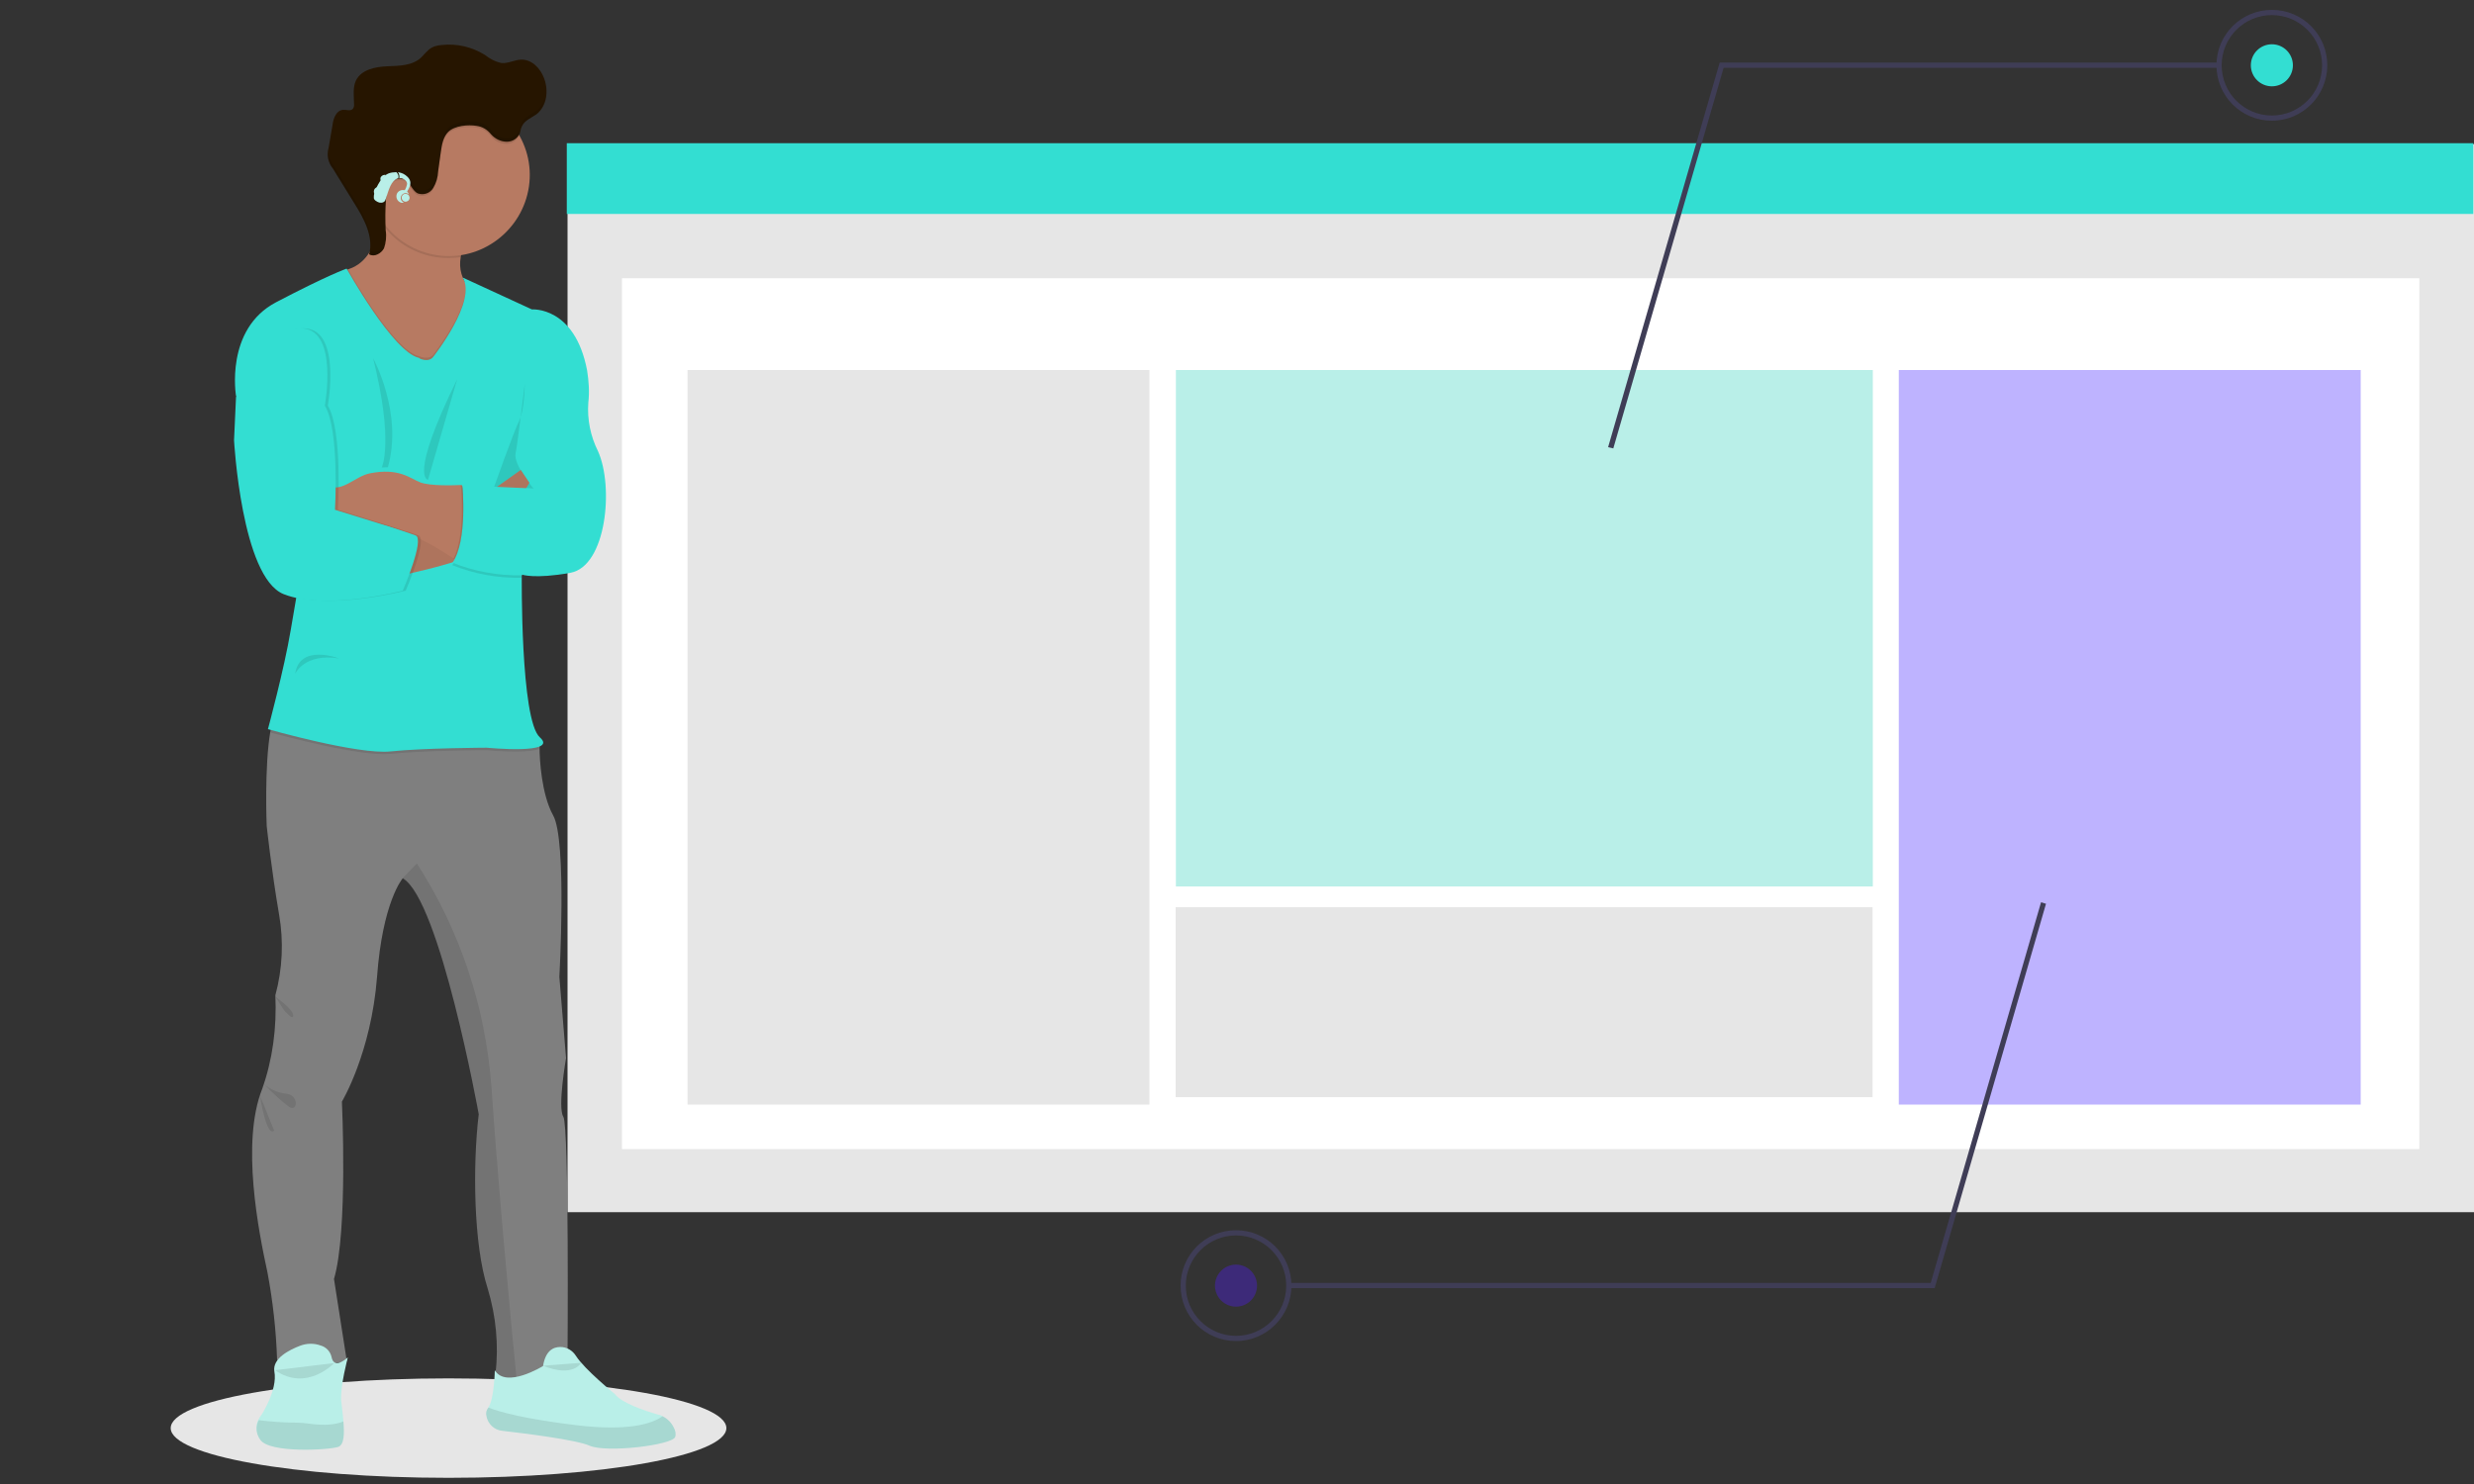 <svg version="1.1" id="be32c85c-9388-4a2b-a4e5-271574a5b9b2" xmlns="http://www.w3.org/2000/svg" x="0" y="0" viewBox="0 0 1000 600" xml:space="preserve"><rect x="0" y="0" width="1000" height="600" fill="#333333" stroke="none"/><style>.st0{fill:#e6e6e6}.st2{fill:#33ded2}.st3{fill:#b9efe8}.st5{fill:#3f3d56}.st9{opacity:.1;enable-background:new}.st10{fill:#b77a62}</style><ellipse class="st0" cx="181.3" cy="577.4" rx="112.3" ry="20.1"/><path class="st0" d="M229.4 58.3H1000v431.8H229.4z"/><path fill="#fff" d="M251.4 112.5h726.5v352.1H251.4z"/><path class="st2" d="M229.1 57.9h770.6v28.6H229.1z"/><path class="st0" d="M277.9 149.6h186.7v297H277.9z"/><path class="st3" d="M475.3 149.6H757v208.8H475.3z"/><path class="st0" d="M475.2 366.8h281.7v76.8H475.2z"/><path fill="#beb3ff" d="M767.5 149.6h186.7v297H767.5z"/><path class="st5" d="M652.1 181.3l-2.1-.5 45.1-155.5H897v2.1H696.7z"/><path class="st5" d="M918.3 48.8c-12.4 0-22.4-10-22.4-22.4S905.9 4 918.3 4s22.4 10 22.4 22.4c0 12.3-10 22.4-22.4 22.4zm0-42.7c-11.2 0-20.3 9.1-20.3 20.3s9.1 20.3 20.3 20.3 20.3-9.1 20.3-20.3c0-11.2-9.1-20.3-20.3-20.3z"/><circle class="st2" cx="918.3" cy="26.4" r="8.5"/><path class="st5" d="M782 520.8H520.9v-2.1h259.5L825 364.8l2 .6z"/><path class="st5" d="M499.6 542.2c-12.4 0-22.4-10-22.4-22.4 0-12.4 10-22.4 22.4-22.4s22.4 10 22.4 22.4c0 12.3-10 22.4-22.4 22.4zm0-42.7c-11.2 0-20.3 9.1-20.3 20.3 0 11.2 9.1 20.3 20.3 20.3 11.2 0 20.3-9.1 20.3-20.3 0-11.2-9.1-20.3-20.3-20.3z"/><circle cx="499.6" cy="519.8" r="8.5" fill="#3d2a79"/><path d="M106 440.2c-8.7 21.8-1.4 58.1 2.1 74.2 2.2 11.7 3.5 23.5 3.9 35.4 9.3 2 18.9 2.2 28.2.6l-5.2-33.3c5.7-19.3 3.2-71.7 3.2-71.7s11.8-19.6 14.2-50.4c2.2-30.2 10.2-39.7 10.4-39.9 15 8.7 30.7 95.4 30.7 95.4-2.5 20.8-2.1 52.8 3.6 70.4 3.4 11.2 4.5 22.9 3.2 34.4 2.5 1.9 5.6 2.7 8.6 2.1 9.2-1.1 20.5-8.5 20.5-8.5s.7-93.6-1.7-97.4c-2.4-3.7 1.1-23.7 1.1-23.7l-2.7-32.8s3.1-55.3-2.5-65.3c-4.8-8.6-5.5-23.1-5.5-27v-1l-8.7-11.6s-89.4-10.8-96.4-4.4c-1.7 1.6-2.9 5.3-3.7 9.9-2.5 14.4-1.5 38.3-1.5 38.3s1.9 17.8 5 35.8c1.9 10.8 1.4 22-1.5 32.7.6 13.2-1.1 25.9-5.3 37.8z" fill="#7f7f7f"/><path class="st3" d="M105.2 582.1c3.7 5.5 27.4 4.2 31.5 2.9 2.5-.9 2.5-5.5 2.1-10.3-.2-3-.7-6.1-.9-8.5-.4-5.8 2.7-17.4 2.7-17.4s-5.6 5.3-6.6-.2c-.5-2.2-2.2-4-4.4-4.6-2.7-1-5.7-.9-8.3.1-4.2 1.6-11.3 5.1-10.4 10.4 1.4 7.5-5.3 17.7-5.3 17.7-2.5 2.9-2.6 7-.4 9.9z"/><path class="st9" d="M105.2 582.1c3.7 5.5 27.4 4.2 31.5 2.9 2.5-.9 2.5-5.5 2.1-10.3-2.6 1.1-7 1.9-13.9.9-1.6-.2-3.4-.4-5-.4-5.1 0-10.2-.4-15.3-1-1.4 2.5-1.1 5.5.6 7.9zm88.2-131.6c-2.5 20.8-2.1 52.8 3.6 70.4 3.4 11.2 4.5 22.9 3.2 34.4 2.5 1.9 5.6 2.7 8.6 2.1-1.4-13.6-7-72.1-10.2-118.4-2.4-32-12.7-62.9-30.1-89.9l-5.8 6c15 8.8 30.7 95.4 30.7 95.4z"/><path class="st10" d="M139 109.3l1.2 19.7 14.1 34.8 24.5-6.8s35.9-29.1 17-36.7c-2.3-.8-4.3-2.2-6.1-3.9-3-3.3-4.3-7.8-3.5-12.3.8-4.7 2.6-9.3 5.1-13.3l-38.5-18.6c.9 5.6 1.1 11.4.6 17.1-1.3 11.3-6.1 16.3-9.9 18.4-1.3.7-2.9 1.3-4.5 1.6z"/><path class="st9" d="M152.9 72.1c1 5.6 1.2 11.4.6 17 .6 1.1 1.3 2 2 2.8 5.2 6.6 12.7 10.9 21 12.1 3.5.5 6.8.4 10.3-.1.8-4.7 2.6-9.2 5.1-13.3l-39-18.5z"/><path class="st10" d="M149 66.2c-2.6 17.9 10 34.4 27.8 37s34.4-10 37-27.8c2.6-17.9-10-34.4-27.8-37-17.7-2.6-34.3 9.7-36.8 27.5-.2.1-.2.2-.2.3z"/><path class="st9" d="M136 110.7l3.1 19.4 17.7 33.1 24.1-9.1s33.6-32.2 13.7-37.9c-2.4-.6-4.6-1.7-6.6-3.2 3.2 10.1-12.8 30.3-12.8 30.3-1.9 2.5-5.8.7-5.8.7-9.6-1.9-26.2-30.6-28.8-35.3-1.4.9-2.9 1.7-4.6 2zm-26.9 185.4c5.6 1.5 36.8 9.9 48.7 8.7 13.2-1.4 38.8-1.5 38.8-1.5s16.2 1.6 21.3-.5v-1l-8.7-11.6s-89.4-10.8-96.4-4.4c-1.7 2-2.9 5.7-3.7 10.3z"/><path class="st2" d="M175.1 144.3s17.9-22.6 11.9-32.1l28 12.9s17.3-1.4 22.3 24.6c.7 4.4 1 8.7.5 13.1-.5 6.8.9 13.6 3.9 19.6 6.5 14.4 3.4 46.6-11.2 49.2-14.5 2.6-19.6.7-19.6.7s-.6 58.7 7.3 65.8c8 7.1-21.5 4.2-21.5 4.2s-25.6.1-38.8 1.5c-13.2 1.4-49.6-9-49.6-9s6.6-24.4 9.2-40c2.6-15.7 8.6-48.9 8.6-48.9l-30.7-45.8s-4.6-27 16.2-37.9 28.5-13.6 28.5-13.6 18.8 33.9 29.3 36.1c-.2.2 3.8 2.1 5.7-.4z"/><path class="st9" d="M212.1 155.3s-.1 10.6-2.2 14.7-10.2 26.9-10.2 26.9l16 .7s-8.2-9.7-7.3-14.2c.9-4.5 3.7-28.1 3.7-28.1z"/><path class="st10" d="M161.2 232.8s35.8-7.1 39.4-14.3 13.4-23.3 13.4-23.3l-3.5-5.2-17.9 12.7s-21.3 15.4-31 16.5c-9.5 1.2-.4 13.6-.4 13.6z"/><path d="M161.2 232.8s35.8-7.1 39.4-14.3 13.4-23.3 13.4-23.3l-3.5-5.2-17.9 12.7s-21.3 15.4-31 16.5c-9.5 1.2-.4 13.6-.4 13.6z" opacity=".05"/><path class="st10" d="M132.4 189.8l-.9 19.1 3.1.1c15.3.7 30.1 5.2 43 13.2l5.6 3.5 1.5 1 10.9-21.9-9-8.7h-.5c-2.2.1-12.2.5-16.3-1.1-4.1-1.6-8.6-6-20.4-3.6-5.8 1.2-10.9 7.5-16.4 5.2l-.6-6.8z"/><path class="st9" d="M103.1 153.5l-6.7 7-.8 17.5s3 55.3 20 62.2c17 6.8 48.4-1.4 48.4-1.4s9-20.8 5.2-22.3c-3.7-1.5-32.6-10.4-32.6-10.4s1.9-32.3-4.1-42.1c0 0 5.5-30-8.8-31.2s-20.6 20.7-20.6 20.7z"/><path class="st2" d="M102.1 153.5l-6.7 7-.8 17.5s3 55.3 20 62.2c17 6.8 48.2-1.4 48.2-1.4s9-20.8 5.2-22.3c-3.6-1.5-32.6-10.4-32.6-10.4s1.9-32.3-4.1-42.1c0 0 5.5-30-8.8-31.2s-20.4 20.7-20.4 20.7z"/><path class="st9" d="M155.9 81.3c.1-2.1.5-4.2 1.6-6.1 1.1-1.9 3.3-2.8 5.5-2.2 2.7 1 3.3 4.7 5.8 5.9 2.3.8 4.9 0 6.2-2.2 1.2-2 1.9-4.3 2-6.8.4-2.6.8-5.3 1.1-7.9.4-2.6.9-6 3-8 2.6-2.5 8-3 11.5-2.4 2.3.3 4.3 1.5 5.8 3.4 1.4 2 3.8 3.1 6.2 3.2 2.3 0 4.2-1.3 5.2-3.3v-.1C201 39.2 181 33.6 165.2 42.3 149.5 51 143.9 71 152.6 86.8c.9 1.5 1.8 2.9 2.8 4.3.1-3.2.2-6.6.5-9.8z"/><path d="M204.9 57.3c2.3 0 4.2-1.3 5.2-3.3.3-1 .4-2.1.9-3 1.1-2.4 3.9-3.4 6-4.9 4.1-3.4 4.8-9.5 2.9-14.5-1.5-4-4.9-7.6-9.3-7.5-2.6.1-5.2 1.6-7.8 1.4-2.5-.5-4.8-1.7-6.8-3.3-5.2-3.2-11.3-4.7-17.4-4-1.9.1-3.7.6-5.2 1.8-1.1 1-2.1 2.1-3.1 3.2-3.6 3.4-8.9 3.4-13.7 3.6-4.9.2-10.5 1.3-12.7 5.7-1.4 2.9-.8 6.3-.8 9.4.1.6 0 1.4-.4 2-.9 1.2-2.7.4-4 .5-2.8.2-4 3.5-4.3 6.2-.5 3.1-1.1 6.3-1.6 9.3-.8 2.9-.1 6 1.8 8.3l8.7 14.1c3.9 6.2 7.8 13.5 5.9 20.5 2 1.3 4.9-.3 6-2.4.8-2.3 1.1-4.8.7-7.2-.2-4.1-.2-8.4.1-12.6.1-2.1.5-4.2 1.6-6.1 1.1-1.9 3.4-2.8 5.5-2.2 2.7 1 3.3 4.7 5.8 5.9 2.3.8 4.9 0 6.2-2.2 1.2-2 1.9-4.3 2-6.8l1.1-7.9c.4-2.8.9-5.9 3-8 2.6-2.5 8-3 11.5-2.4 2.3.3 4.3 1.5 5.8 3.4 1.6 1.8 3.9 3 6.4 3z" fill="#261500"/><path class="st9" d="M184.8 153.3L173 194c0-.1-8-.4 11.8-40.7zm-34-8.5s12.2 22.1 6 44.1l-2.5.1s5-10.1-3.5-44.2zM137 266.2s-15.9-6.1-17.7 6.2c.1 0 3.6-8.4 17.7-6.2zm49.8-69s2.2 22.5-4 31.3c9 3.6 18.4 5.3 28.1 5.1l3.6-35.2-27.7-1.2z"/><path class="st9" d="M183.3 225.9l1.5 1 10.9-21.9-9-8.7h-.5c.3.9 1.9 20.3-2.9 29.6z"/><path class="st2" d="M186.9 196.2s2.2 22.5-4 31.3c9 3.6 18.4 5.3 28.1 5.1l12.8-34.7-36.9-1.7z"/><path class="st3" d="M196.6 572.4c.5 3.2 3.1 5.8 6.5 6.1 8.7 1 29.8 3.6 35.2 6 6.8 3 33.3-.2 34.6-3.5.4-1.2.1-2.7-.6-3.9-1-2-2.5-3.5-4.5-4.5-.6-.4-1.4-.6-2-.7-5.1-1.5-14.7-4.7-17.3-8.3 0 0-12.2-9.9-15.7-15.4-1.4-2.2-3.7-3.6-6.3-3.6-2.9 0-6 1.5-7 7.7 0 0-15 9.3-19.5 1.7 0 0-.2 11.8-2.7 15.2-.7 1-1 2.1-.7 3.2z"/><path class="st9" d="M196.6 572.4c.5 3.2 3.1 5.8 6.5 6.1 8.7 1 29.8 3.6 35.2 6 6.8 3 33.3-.2 34.6-3.5.4-1.2.1-2.7-.6-3.9-1-2-2.5-3.5-4.5-4.5-4.2 3-13.7 6.2-35.1 3.6-20.3-2.5-30.5-5.2-35.3-7.1-.8 1.1-1.1 2.2-.8 3.3z"/><path d="M143.3 42.2v-.1c-.3-2.4-.3-4.9.1-7.4-.1 2-.1 4 .1 6-.1.4-.1 1-.2 1.5zm14.2 32.2c-.6 1.1-1.1 2.3-1.3 3.5 0-1.7.6-3.4 1.5-5 1.1-1.9 3.4-2.8 5.5-2.2 2.7 1 3.3 4.7 5.8 5.9 2.3.8 4.9 0 6.2-2.2 1.2-2 1.9-4.3 2-6.8.4-2.6.8-5.3 1.1-7.9.4-2.6.9-6 3-8 2.6-2.5 8-3 11.5-2.4 2.3.3 4.3 1.5 5.8 3.4 1.4 2 3.8 3.1 6.2 3.2 2.3 0 4.2-1.3 5.2-3.3.3-1 .4-2.1.9-3 1.1-2.4 3.9-3.4 6-4.9 1.9-1.6 3.2-3.8 3.6-6.3-.2 3-1.6 5.8-3.9 7.8-2 1.7-4.9 2.5-6 4.9-.5 1-.6 2.1-.9 3-.9 2-2.9 3.2-5.2 3.3-2.5-.1-4.7-1.3-6.2-3.2-1.5-1.8-3.6-3.1-5.8-3.4-3.4-.6-8.9-.1-11.5 2.4-2.1 2.1-2.6 5.1-3 8s-.8 5.3-1.1 7.9c-.1 2.4-.8 4.7-2 6.8-1.3 2.1-3.9 3-6.2 2.2-2.5-1.2-3.3-4.9-5.8-5.9-2-.6-4.2.3-5.4 2.2zm-24.8-12.3c.3 1.7 1.1 3.3 2.1 4.7l8.7 14.1c3.7 6 7.5 12.7 6.1 19.4.6-6.2-2.9-12.5-6.4-18l-8.7-14.1c-1.9-2.3-2.6-5.4-1.8-8.3-.1.8-.1 1.5 0 2.2zM155.5 99c.3-.5.5-1.1.5-1.7-.1 1.1-.3 2.1-.8 3-1.1 2.1-4 3.7-6 2.4.2-.5.2-.9.3-1.3 2.4 1 5-.2 6-2.4z" opacity=".1"/><path class="st9" d="M234.9 551s-3.1 6.1-15.4 1.2m-84.4-1.1s-11.1 11.8-23.9 2.9m0-151.1s7.2 5 7.3 7.6-3.7-2.1-3.7-2.1l-3.6-5.5zm-4.6 35.3c2.5 2.2 5.6 3.6 9 4 5.5.5 4.7 7.7 1.2 5.3-3.6-2.8-7-5.9-10.2-9.3zm-1.6 4.5s2.7 17.5 5.8 14.4"/><path class="st3" d="M162.9 81.7c-.9-.6-1.2-1.7-.6-2.7.6-.9 1.7-1.2 2.7-.6.1.1.2.1.3.3-.2-.6-.5-1.2-1.1-1.5-1.2-.7-2.8-.4-3.6.8-.7 1.2-.4 2.8.8 3.6.6.4 1.2.5 1.8.3-.1-.1-.2-.2-.3-.2z"/><path class="st3" d="M165.6 72.7c-.4-.9-1.3-1.6-1.7-1.9-1.2-.9-2.5-1.1-3.1-1.2.1.1.4.5.5.9.2.6.1 1.3.1 1.5h.9s.2 0 .4.2c.1 0 .4.2.6.3.6.4 1 .8 1.2 1.5.2.6-.7 3.1-1.2 3.1l.1.1c-.1.2 1.1.5 1.2.2 1-1.8 1.7-3.1 1-4.7zM161 72c.3-1.3-.4-2-.8-2.4-2.4.1-4.4.3-6.6 3.7-2.3 3.6-2.6 5.9-2.5 6.6-.1.9 1.2 1.7 2.2 2 1 .2 2.3 0 2.6-1.4 1.3-3.8 2-7.4 5.1-8.5zm3.8 6.6c.7.4 1 1.5.5 2.2-.4.7-1.5 1-2.2.5-.7-.4-1-1.5-.5-2.2.4-.8 1.5-.9 2.2-.5z"/><path class="st3" d="M152.6 75.7c-.5.1-1 .3-1.3.9-.3.7-.3 1.5.3 1.9.1-.9.5-1.7 1-2.8zm1.4-2.5c.6-.9 1.2-1.8 2-2.4-.8-.3-1.6.1-2.1.8-.3.7-.1 1.2.1 1.6z"/></svg>
